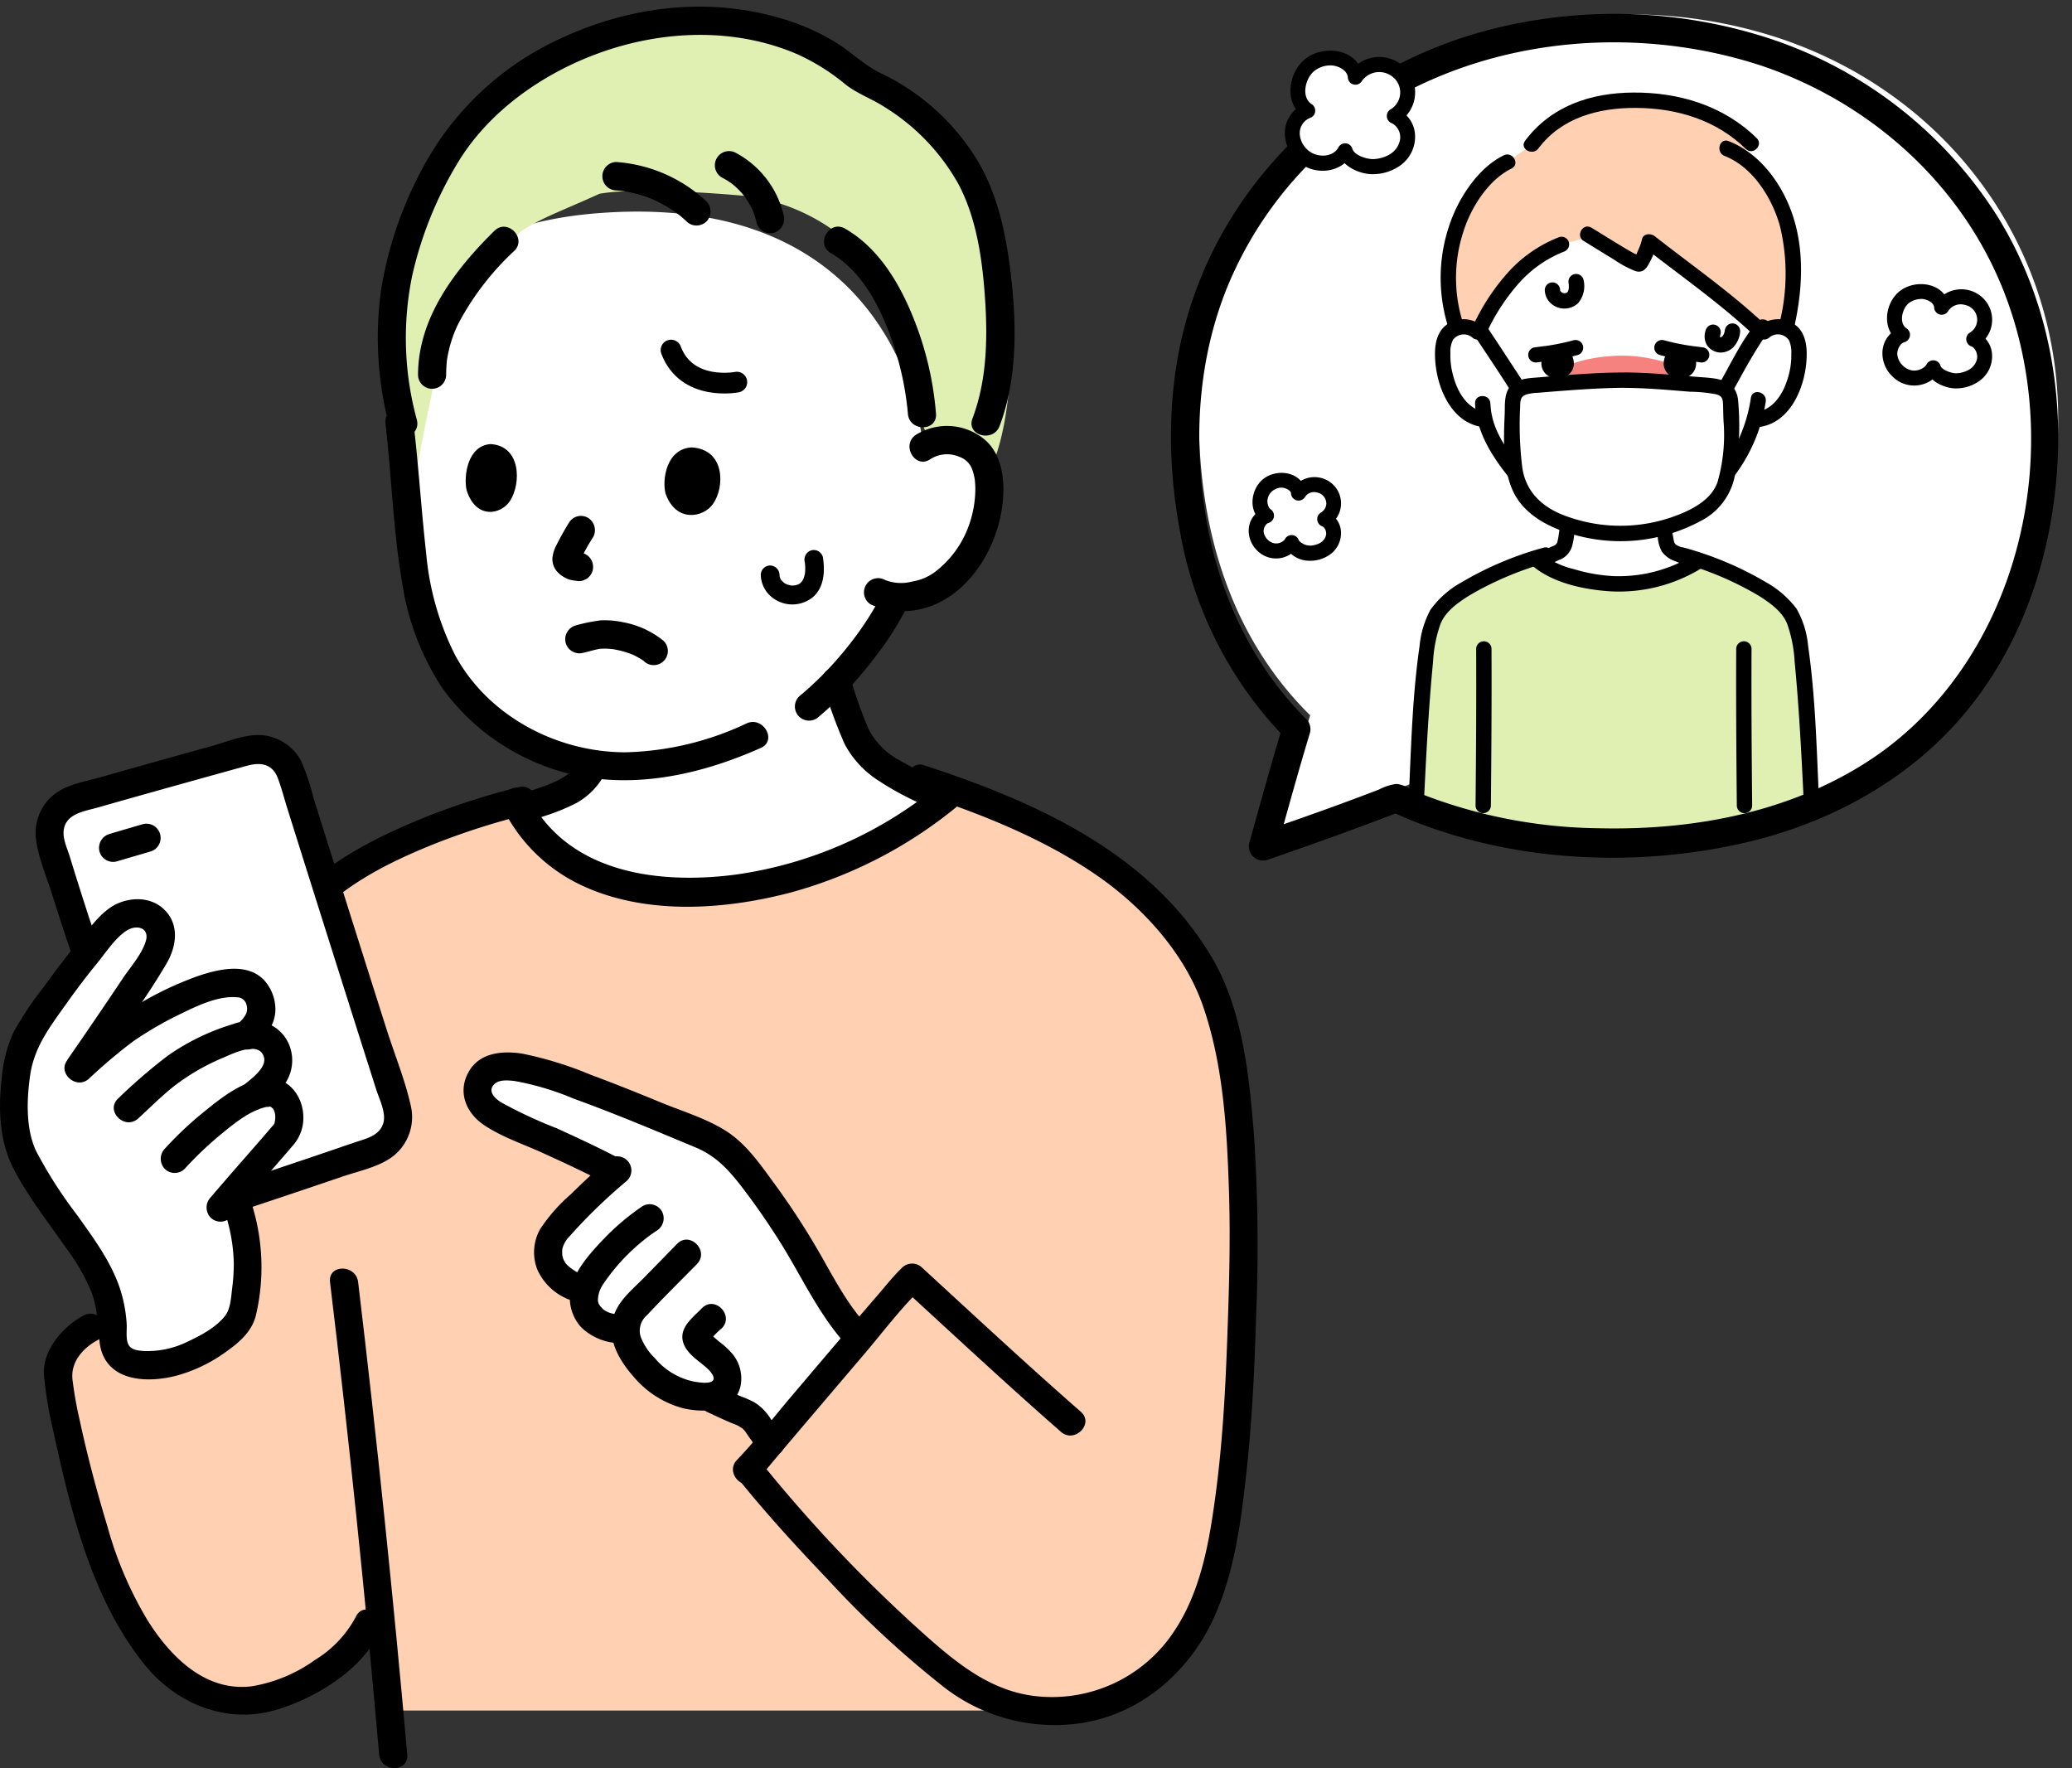 <svg id="グループ_77" data-name="グループ 77" xmlns="http://www.w3.org/2000/svg" xmlns:xlink="http://www.w3.org/1999/xlink" width="300.014" height="255.984" viewBox="0 0 300.014 255.984">
  <rect x="0" y="0" width="300.014" height="255.984" fill="#333333" stroke="none"/>
  <defs>
    <clipPath id="clip-path">
      <rect id="長方形_42" data-name="長方形 42" width="300.014" height="255.985" fill="none"/>
    </clipPath>
    <clipPath id="clip-path-2">
      <path id="パス_213" data-name="パス 213" d="M87.139,4.921C112.486,13.175,128.7,35.456,128.7,60.628c0,36.9-24.606,60.22-63.611,60.22-12.464,0-23.336-2.274-32.407-6.515C26.228,116.8,21.356,118.557,13,121.4c2.1-7.429,3.117-11.209,4.955-17.185C7.265,93.79,1.477,78.871,1.477,60.628,1.477,28.544,27.619,1.52,65.1,1.52a71,71,0,0,1,22.04,3.4" transform="translate(-1.477 -1.52)" fill="none"/>
    </clipPath>
  </defs>
  <g id="グループ_72" data-name="グループ 72">
    <g id="グループ_71" data-name="グループ 71" clip-path="url(#clip-path)">
      <path id="パス_181" data-name="パス 181" d="M85.249,4.88c24.787,8.155,40.646,30.173,40.646,55.045,0,36.458-24.063,59.5-62.209,59.5-12.187,0-22.82-2.246-31.691-6.436-6.313,2.441-11.079,4.172-19.252,6.986C14.8,112.635,15.792,108.9,17.59,103,7.137,92.692,1.477,77.952,1.477,59.925c0-31.7,25.565-58.4,62.218-58.4A68.781,68.781,0,0,1,85.249,4.88" transform="translate(172.115 0.564)" fill="#fff"/>
      <path id="パス_182" data-name="パス 182" d="M86.355,3.461a62.065,62.065,0,0,1,33.291,25.833c7.4,11.918,9.942,25.955,8.376,39.841-1.371,12.15-5.781,23.825-13.869,33.044-8.021,9.143-19.1,15.017-30.8,17.757-16.932,3.968-35.972,2.793-51.822-4.606l1.569.207c-6.371,2.461-12.8,4.762-19.252,6.986a2.062,2.062,0,0,1-2.5-2.53c1.588-5.67,3.136-11.347,4.847-16.98l.522,2A56.858,56.858,0,0,1,1.316,74.98C-.707,64.151-.55,52.75,2.858,42.221,9.157,22.765,25.293,8.2,44.647,2.695a72.467,72.467,0,0,1,41.708.766c2.485.8,1.422,4.778-1.083,3.967C64.817.8,40.625,4.011,23.875,18.116a55.364,55.364,0,0,0-15.868,21.8C4.259,49.39,3.418,59.5,4.586,69.59,6,81.781,10.88,93.433,19.6,102.106a2.067,2.067,0,0,1,.522,2c-1.71,5.631-3.26,11.31-4.846,16.979l-2.5-2.53c4.06-1.4,8.115-2.815,12.147-4.3q2.61-.963,5.206-1.957a7.409,7.409,0,0,1,2.441-.8c1.111.008,2.382.915,3.4,1.333A72.855,72.855,0,0,0,61.708,117.9c13.462.354,27.3-2.121,38.841-9.446,22.125-14.047,29.547-45.07,19.768-68.951-6.306-15.4-19.5-26.9-35.044-32.077-2.475-.825-1.415-4.8,1.083-3.967" transform="translate(171.55 0)" fill="rgba(0,102,204,0)"/>
    </g>
  </g>
  <g id="グループ_74" data-name="グループ 74" transform="translate(170.74 2.109)">
    <g id="グループ_73" data-name="グループ 73" clip-path="url(#clip-path-2)">
      <path id="パス_183" data-name="パス 183" d="M38.875,45.642a2.038,2.038,0,0,0-1.626-.476,1.924,1.924,0,0,0-1.379.917,2.728,2.728,0,0,0-.283,1.091,8.128,8.128,0,0,0,.828,4.309,5.166,5.166,0,0,0,1.336,1.754,3.427,3.427,0,0,0,1.593.717l.271.042c.133.493.279.9.351,1.121.445,1.207,2.849,5.262,5.927,6.994-.09.776-.15,1.3-.15,1.3-.046.386-.1.762-.16,1.114-.193,1.1-.133,2.076-1.658,2.627-.1.037-1.793.817-2.019.92l-.337.151.105.09c1.911,1.618,7.413,3.246,11.455,3.236a23.383,23.383,0,0,0,11.356-3.16l-.185-.079c-.186-.079-2.642-1.121-2.745-1.159-1.522-.551-1.463-1.531-1.654-2.627-.075-.429-.14-.941-.193-1.474,0,0-.046-.469-.121-1.243a12.774,12.774,0,0,0,2.931-2.631,13.809,13.809,0,0,0,2.635-5.143l.519-.079a3.426,3.426,0,0,0,1.593-.717A5.162,5.162,0,0,0,68.6,51.482a8.129,8.129,0,0,0,.83-4.309,2.73,2.73,0,0,0-.284-1.091,1.919,1.919,0,0,0-1.379-.917,2.038,2.038,0,0,0-1.626.476s2.377-12.127-12.913-12.127S38.875,45.642,38.875,45.642" transform="translate(10.473 10.883)" fill="#fff"/>
      <path id="パス_184" data-name="パス 184" d="M43.795,61.754l-1.207-.513c-.293-.123-.587-.247-.88-.372-.229-.1.172.072.01,0l-.153-.064-.3-.125a3.943,3.943,0,0,1-1.977-1.4,5.2,5.2,0,0,1-.6-2.108c-.164-.981-.248-1.972-.344-2.961a1.114,1.114,0,0,1,1.11-1.11,1.139,1.139,0,0,1,1.11,1.11c.037.379.074.759.111,1.138.01.1.018.193.029.289.012.121.025.24.04.361l.021.175c-.015-.119,0-.019.006.042.054.364.112.726.171,1.088.025.153.053.305.092.455.017.068.039.135.058.2.069.232-.083-.13.007.021.04.068.089.139.125.21.057.11-.057-.1-.064-.083a.682.682,0,0,0,.076.083c.031.028.212.176.1.094s.006,0,.025.011c.053.031.1.064.155.093s.117.058.175.087c-.021-.01-.147-.057-.021-.01l.076.029c.053.021.105.044.16.067.559.233,1.117.47,1.676.708l1.334.565a1.115,1.115,0,0,1,.4,1.519,1.147,1.147,0,0,1-1.519.4" transform="translate(30.603 18.476)"/>
      <path id="パス_185" data-name="パス 185" d="M58.266,54.432c-.082.7-.157,1.406-.257,2.106a10.546,10.546,0,0,1-.352,1.943,3.078,3.078,0,0,1-1.551,1.8,6.729,6.729,0,0,0-.631.266c.021-.012.343-.15.175-.074-.039.019-.079.036-.119.054q-.327.148-.652.3c-.5.226-.989.454-1.485.677a1.14,1.14,0,0,1-1.519-.4,1.124,1.124,0,0,1,.4-1.519c.526-.237,1.05-.479,1.575-.719.24-.11.479-.221.722-.327.1-.043.2-.087.3-.128.061-.025.215-.094.029-.008a2.987,2.987,0,0,0,.309-.162c.044-.028.089-.057.132-.089-.122.1-.139.111-.05.035.04-.04.14-.182.19-.2q-.156.208-.058.067c.022-.036.044-.072.065-.11s.039-.075.057-.114c-.065.16-.082.2-.053.121s.05-.14.069-.211a9.327,9.327,0,0,0,.189-1.052c.037-.228.076-.455.11-.684.018-.135.021-.15.006-.044l.029-.23c0-.019,0-.04.007-.061.047-.412.1-.824.143-1.236a1.138,1.138,0,0,1,1.11-1.11c.544.025,1.182.493,1.11,1.11" transform="translate(-0.79 18.56)"/>
      <path id="パス_186" data-name="パス 186" d="M36.954,38.049a31.48,31.48,0,0,0-3.541,6.058,3.068,3.068,0,0,0-2.578-.824,2.734,2.734,0,0,0-.538.136,22.486,22.486,0,0,1,.178-15.1c1.365-3.816,4.768-7.815,7.185-8.929l3.489-2.507c2.972-4.073,7.467-6.219,13.808-6.412,5.939-.182,12.783,1.017,17.984,6.253l-1.673,1.69a17.928,17.928,0,0,1,6.579,8.927c1.335,3.921,1.735,9.5.148,16.094l-.011.047a2.97,2.97,0,0,0-.71-.2,3.056,3.056,0,0,0-2.646.9c-5.984-5.718-11.194-9.114-16.452-13.244a13.633,13.633,0,0,1-1.413,3.257c-.357.144-4.271-2.313-7-4l-4.3,1.131a16.025,16.025,0,0,0-5.037,2.95,23.846,23.846,0,0,0-3.475,3.773" transform="translate(9.897 1.944)" fill="#ffd1b2"/>
      <path id="パス_187" data-name="パス 187" d="M66.1,35.936a1.931,1.931,0,0,0-2.779.365,3.751,3.751,0,0,0-.371,1.9,10.807,10.807,0,0,0,.157,2.219c.482,2.642,1.858,5.782,4.786,6.307a1.119,1.119,0,0,1,.776,1.365,1.136,1.136,0,0,1-1.365.776c-4.213-.756-6.218-5.528-6.536-9.346-.158-1.909-.044-4.155,1.612-5.4a4.224,4.224,0,0,1,5.29.246,1.117,1.117,0,0,1,0,1.569,1.134,1.134,0,0,1-1.569,0" transform="translate(-23.679 10.801)"/>
      <path id="パス_188" data-name="パス 188" d="M53.881,42.391c.128,3.149,1.618,5.585,3.476,8.134,2.03,2.785,4.78,5.727,8.259,6.543,1.39.326.8,2.467-.591,2.141-4-.939-7.117-4.221-9.473-7.411-2.041-2.763-3.748-5.893-3.891-9.407-.058-1.429,2.162-1.426,2.22,0" transform="translate(-8.822 13.908)"/>
      <path id="パス_189" data-name="パス 189" d="M28.712,34.365A4.224,4.224,0,0,1,34,34.121c1.658,1.246,1.771,3.5,1.612,5.4-.318,3.819-2.322,8.591-6.533,9.346a1.139,1.139,0,0,1-1.365-.776,1.12,1.12,0,0,1,.773-1.365c2.929-.525,4.3-3.665,4.787-6.307a10.842,10.842,0,0,0,.16-2.1,4.251,4.251,0,0,0-.325-1.94,1.923,1.923,0,0,0-2.829-.448,1.139,1.139,0,0,1-1.569,0,1.119,1.119,0,0,1,0-1.569" transform="translate(55.197 10.801)"/>
      <path id="パス_190" data-name="パス 190" d="M49.064,42.3A23.788,23.788,0,0,1,44.01,53.694,16.906,16.906,0,0,1,33,59.98c-1.42.154-1.408-2.068,0-2.22,3.915-.422,7.194-2.895,9.625-5.863a21.8,21.8,0,0,0,4.293-10.185c.246-1.406,2.385-.81,2.141.59" transform="translate(35.864 13.749)"/>
      <path id="パス_191" data-name="パス 191" d="M56.518,29.4a3.824,3.824,0,0,1-.787,3.425,2.92,2.92,0,0,1-3.612.265,2.693,2.693,0,0,1-1.2-2.174,1.109,1.109,0,1,1,2.219,0c0,.064.007.126.014.19-.015-.1-.026-.2-.042-.3a1.721,1.721,0,0,0,.1.352c-.037-.089-.074-.178-.111-.265a1.543,1.543,0,0,0,.205.347c-.058-.075-.117-.15-.173-.225a1.93,1.93,0,0,0,.287.286l-.226-.173a2.027,2.027,0,0,0,.438.251c-.089-.036-.179-.074-.266-.111a2.081,2.081,0,0,0,.448.122l-.3-.04a1.966,1.966,0,0,0,.511,0l-.3.04a1.918,1.918,0,0,0,.48-.128l-.265.112a1.576,1.576,0,0,0,.323-.191l-.223.173A1.639,1.639,0,0,0,54.3,31.1l-.173.223a1.966,1.966,0,0,0,.229-.391l-.112.265a2.492,2.492,0,0,0,.168-.633l-.039.3a3.921,3.921,0,0,0-.01-1.02l.042.294c-.007-.049-.015-.1-.024-.148a1.2,1.2,0,0,1,.114-.855,1.108,1.108,0,0,1,1.518-.4,1.072,1.072,0,0,1,.509.663" transform="translate(2.018 8.971)"/>
      <path id="パス_192" data-name="パス 192" d="M39.76,34.858a3.721,3.721,0,0,1-1.044,2.378,2.622,2.622,0,0,1-1.779.726,2.433,2.433,0,0,1-2-1.092,2.584,2.584,0,0,1-.173-2.144,1.153,1.153,0,0,1,.511-.663,1.11,1.11,0,0,1,1.63,1.254,3.636,3.636,0,0,0-.1.438l.04-.294a1.583,1.583,0,0,0-.008.4c-.014-.1-.028-.2-.04-.3a1.119,1.119,0,0,0,.069.268l-.112-.265a1.157,1.157,0,0,0,.151.255l-.175-.225a1.511,1.511,0,0,0,.2.193l-.225-.173a1.366,1.366,0,0,0,.294.173l-.266-.112a1.492,1.492,0,0,0,.327.092l-.3-.04a1.394,1.394,0,0,0,.34,0l-.3.04a1.557,1.557,0,0,0,.387-.107l-.265.112a1.683,1.683,0,0,0,.333-.2l-.225.173a1.9,1.9,0,0,0,.307-.309c-.058.075-.117.15-.173.225a2.4,2.4,0,0,0,.289-.5c-.036.087-.074.176-.111.265a3.186,3.186,0,0,0,.215-.79c-.012.1-.026.2-.039.3,0-.028.007-.054.01-.082a1.208,1.208,0,0,1,.325-.785,1.112,1.112,0,0,1,1.571,0,1.076,1.076,0,0,1,.325.785" transform="translate(41.47 10.973)"/>
      <path id="パス_193" data-name="パス 193" d="M68.339,18.158c-3.357,1.646-5.86,5.638-6.952,9.092a21.556,21.556,0,0,0-.173,12.919c.434,1.364-1.71,1.948-2.141.59a23.687,23.687,0,0,1,.308-14.512c1.288-3.815,4.11-8.179,7.837-10.006,1.279-.626,2.406,1.288,1.121,1.918" transform="translate(-20.224 4.138)"/>
      <path id="パス_194" data-name="パス 194" d="M29.607,14.75C34.282,16.573,37.54,21.2,39,25.863c1.642,5.234,1.235,10.967,0,16.235-.326,1.392-2.467.8-2.141-.59a29.392,29.392,0,0,0,.179-14.436c-1.128-4.077-3.93-8.584-8.028-10.183-1.317-.513-.744-2.661.59-2.141" transform="translate(49.955 3.577)"/>
      <path id="パス_195" data-name="パス 195" d="M32.875,16.635c3.78-5.037,9.5-6.935,15.643-6.978,6.627-.047,13.087,1.884,17.894,6.6,1.021,1-.548,2.571-1.569,1.569-4.282-4.2-9.984-5.91-15.883-5.945-5.408-.032-10.789,1.375-14.166,5.879-.848,1.128-2.777.024-1.918-1.121" transform="translate(17.21 1.634)"/>
      <path id="パス_196" data-name="パス 196" d="M33.5,23.8c1.453.892,2.9,1.8,4.36,2.675.6.358,1.195.715,1.8,1.049a5.255,5.255,0,0,1,.765.4c.157.129.321.012.043.047l-.785.325c-.178.143.1-.176.176-.325.158-.314.3-.637.43-.962a7.6,7.6,0,0,0,.522-1.481c.165-.914,1.27-.948,1.855-.49,5.347,4.187,10.9,8.054,15.877,12.7,1.046.978-.526,2.545-1.571,1.571C52,34.668,46.441,30.8,41.1,26.613q.926-.246,1.855-.49a11.219,11.219,0,0,1-1.175,2.971c-.423.8-.994,1.282-1.925.988A15.672,15.672,0,0,1,36.734,28.4c-1.461-.878-2.907-1.783-4.36-2.675-1.214-.747-.1-2.668,1.121-1.918" transform="translate(26.191 7.052)"/>
      <path id="パス_197" data-name="パス 197" d="M65.757,26.882A17.251,17.251,0,0,0,59,31.759a29.443,29.443,0,0,0-4.483,7.063,1.119,1.119,0,0,1-1.518.4,1.136,1.136,0,0,1-.4-1.519,31.35,31.35,0,0,1,4.969-7.671,19.451,19.451,0,0,1,7.6-5.29,1.119,1.119,0,0,1,1.365.776,1.137,1.137,0,0,1-.776,1.365" transform="translate(-10.1 7.46)"/>
      <path id="パス_198" data-name="パス 198" d="M27.424,114.033c.154-3.119-1.241-25.966-1.206-26.981.11-2.476.6-8.8.908-12.5.222-2.66.569-6.615,2.027-8.6A17.441,17.441,0,0,1,33.7,62.289a56.19,56.19,0,0,1,9.569-4.064c1.209,1.765,7.46,3.755,11.93,3.744a23.039,23.039,0,0,0,11.683-3.378,54.021,54.021,0,0,1,8.484,3.7A17.435,17.435,0,0,1,79.9,65.946c1.458,1.99,1.807,5.945,2.029,8.6.308,3.7.8,10.026.908,12.5.033,1.016,1.492,23.862,1.646,26.981" transform="translate(8.41 20.461)" fill="#e0f0b2"/>
      <path id="パス_199" data-name="パス 199" d="M27.734,57.164a48.593,48.593,0,0,1,11.93,5.059,14.135,14.135,0,0,1,4.3,3.759,13.211,13.211,0,0,1,1.683,5.4c1.107,7.626,1.242,15.451,1.619,23.14.071,1.428-2.149,1.425-2.22,0-.343-6.97-.679-13.937-1.352-20.885a19.439,19.439,0,0,0-1.088-5.478c-.741-1.807-2.474-3-4.063-4.02a46.189,46.189,0,0,0-11.4-4.836c-1.363-.418-.781-2.562.59-2.141" transform="translate(45.417 20.029)"/>
      <path id="パス_200" data-name="パス 200" d="M35.606,67.974c-.036,7.583.018,15.17.09,22.755a1.111,1.111,0,0,1-2.22,0c-.072-7.585-.126-15.171-.09-22.755a1.111,1.111,0,0,1,2.22,0" transform="translate(47.267 23.825)"/>
      <path id="パス_201" data-name="パス 201" d="M74.307,59.3A47.126,47.126,0,0,0,63.1,64.018c-1.658,1.037-3.482,2.273-4.257,4.142a19.179,19.179,0,0,0-1.088,5.478c-.674,6.948-1.01,13.915-1.353,20.885-.069,1.422-2.29,1.431-2.22,0,.379-7.689.513-15.514,1.619-23.14a13.733,13.733,0,0,1,1.574-5.237,13.654,13.654,0,0,1,4.41-3.923,48.554,48.554,0,0,1,11.931-5.061c1.368-.419,1.954,1.723.59,2.141" transform="translate(-20.994 20.029)"/>
      <path id="パス_202" data-name="パス 202" d="M62.874,67.975c.036,7.583-.018,15.17-.09,22.755a1.111,1.111,0,0,1-2.22,0c.072-7.585.126-15.171.09-22.755a1.111,1.111,0,0,1,2.22,0" transform="translate(-17.652 23.825)"/>
      <path id="パス_203" data-name="パス 203" d="M62.934,59.868a22.8,22.8,0,0,1-13.016,3.359c-3.737-.208-8.275-1.124-11.258-3.533-1.113-.9.468-2.46,1.569-1.569A12.333,12.333,0,0,0,44.5,60.017a23.612,23.612,0,0,0,5.749,1A20.773,20.773,0,0,0,61.813,57.95c1.209-.769,2.324,1.152,1.121,1.918" transform="translate(12.703 20.286)"/>
      <path id="パス_204" data-name="パス 204" d="M49.873,44.677c6.382,0,9.958-1.27,9.958-3.81,0-2.134-5.284-3.759-9.755-3.759s-10.16,1.422-10.16,3.752c0,2.141,4.572,3.817,9.958,3.817" transform="translate(14.056 12.275)" fill="#f5827f"/>
      <path id="パス_205" data-name="パス 205" d="M58.149,37.653c-.974.264-1.955.482-2.95.655-.53.092-1.063.169-1.6.237l-.6.076-.34.042-.187.024-.071.01a1.227,1.227,0,0,1-.855-.112,1.137,1.137,0,0,1-.511-.663,1.121,1.121,0,0,1,.776-1.365c.536-.072,1.071-.139,1.608-.207a1.594,1.594,0,0,0,.294-.037c-.057.018-.221.031-.067.008l.16-.024c.268-.039.536-.083.8-.129.995-.173,1.975-.39,2.95-.655a1.11,1.11,0,0,1,.59,2.141" transform="translate(-0.462 11.643)"/>
      <path id="パス_206" data-name="パス 206" d="M53.387,40.56c.939.319,3.106.1,3.3-1.882-.006-2.621-2.623-2.752-3.855-1.865a2.164,2.164,0,0,0,.559,3.747" transform="translate(0.462 11.97)"/>
      <path id="パス_207" data-name="パス 207" d="M39.253,35.513c.974.264,1.955.482,2.95.655q.379.065.762.124c.057.008.372.061.205.031s.13.017.186.024c.549.069,1.1.136,1.646.211a1.113,1.113,0,0,1,.776,1.365,1.147,1.147,0,0,1-1.367.774c.114.015.061.008-.021,0L44.2,38.67c-.114-.015-.229-.029-.344-.043l-.608-.075c-.547-.071-1.092-.15-1.635-.244-.995-.172-1.975-.39-2.949-.654a1.11,1.11,0,0,1,.59-2.141" transform="translate(30.945 11.642)"/>
      <path id="パス_208" data-name="パス 208" d="M42.514,40.56c-.939.319-3.106.1-3.3-1.882.006-2.621,2.623-2.752,3.855-1.865a2.164,2.164,0,0,1-.559,3.747" transform="translate(30.933 11.97)"/>
      <path id="パス_209" data-name="パス 209" d="M31.64,43.184c1.873-3.2,3.422-6.684,5.811-9.543a1.119,1.119,0,0,1,1.571,0,1.134,1.134,0,0,1,0,1.569c-.071.085-.14.169-.208.255.122-.153.012-.017-.044.06q-.189.256-.37.516c-.283.408-.552.824-.817,1.243-.563.894-1.1,1.807-1.624,2.724-.815,1.424-1.572,2.881-2.4,4.3a1.111,1.111,0,0,1-1.918-1.121" transform="translate(46.254 10.807)"/>
      <path id="パス_210" data-name="パス 210" d="M62.846,44.22c-1.68-2.711-3.475-5.359-5.237-8.018l-.466-.7c-.1-.151-.411-.47-.035-.08L59,34.633h0c-.05-.187-.1-.375-.151-.561l.008.012a1.111,1.111,0,0,1-1.918,1.121,1.1,1.1,0,0,1-.16-.574,1.131,1.131,0,0,1,.683-1.014,1.115,1.115,0,0,1,1.213.229,6.568,6.568,0,0,1,.667.962q.624.939,1.243,1.88,1.544,2.346,3.079,4.7c.368.566.74,1.132,1.1,1.707.753,1.218-1.166,2.335-1.918,1.121" transform="translate(-14.452 10.89)"/>
      <path id="パス_211" data-name="パス 211" d="M51.863,39.658c3.248,0,8.667.5,12.182.778.649.051,2.241.239,2.662.722.783.9.486,2.816.587,3.9a28.311,28.311,0,0,1-.153,5.227c-.233,2.3-.347,4.744-1.893,6.536C62.393,60.138,55.773,61.9,51.425,61.9a25.86,25.86,0,0,1-8.509-1.569,11.054,11.054,0,0,1-5.829-4.41c-1.17-1.969-1.124-3.945-1.375-6.189a23.716,23.716,0,0,1-.09-4.755c.107-1.087-.165-2.861.626-3.77a4.475,4.475,0,0,1,2.383-.765c4.12-.361,9.625-.785,13.234-.785" transform="translate(12.597 13.264)" fill="#fff"/>
      <path id="パス_212" data-name="パス 212" d="M52.136,38.858c3.486.019,6.967.354,10.439.637,2.657.218,5.692.121,6.031,3.422a41.143,41.143,0,0,1-.4,10.46,9.344,9.344,0,0,1-5.065,7.012,24.5,24.5,0,0,1-19.252,1.665c-3.3-1.05-6.555-2.94-7.983-6.247-1.4-3.235-1.253-7.417-1.1-10.862.06-1.382-.137-3.121.93-4.211,1.014-1.038,2.754-1.056,4.1-1.171,4.088-.348,8.193-.687,12.3-.7a1.111,1.111,0,0,1,0,2.22c-2.754.011-5.506.183-8.254.383q-2.14.156-4.281.341a6.859,6.859,0,0,0-1.679.247c-.928.326-.853,1.056-.884,1.911a50.23,50.23,0,0,0,.311,8.616c.482,3.534,2.888,5.788,6.135,7a22.865,22.865,0,0,0,16.234-.025c2.348-.892,5.043-2.312,5.911-4.839a24.827,24.827,0,0,0,.866-8.8c-.036-.709-.044-1.41-.064-2.118-.026-.962-.019-1.506-.992-1.771a21.287,21.287,0,0,0-3.809-.377c-3.157-.258-6.325-.543-9.494-.561a1.111,1.111,0,0,1,0-2.22" transform="translate(12.324 12.954)"/>
    </g>
  </g>
  <g id="グループ_76" data-name="グループ 76">
    <g id="グループ_75" data-name="グループ 75" clip-path="url(#clip-path)">
      <path id="パス_214" data-name="パス 214" d="M86.355,3.461a62.065,62.065,0,0,1,33.291,25.833c7.4,11.918,9.942,25.955,8.376,39.841-1.371,12.15-5.781,23.825-13.869,33.044-8.021,9.143-19.1,15.017-30.8,17.757-16.932,3.968-35.972,2.793-51.822-4.606l1.569.207c-6.371,2.461-12.8,4.762-19.252,6.986a2.062,2.062,0,0,1-2.5-2.53c1.588-5.67,3.136-11.347,4.847-16.98l.522,2A56.858,56.858,0,0,1,1.316,74.98C-.707,64.151-.55,52.75,2.858,42.221,9.157,22.765,25.293,8.2,44.647,2.695a72.467,72.467,0,0,1,41.708.766c2.485.8,1.422,4.778-1.083,3.967C64.817.8,40.625,4.011,23.875,18.116a55.364,55.364,0,0,0-15.868,21.8C4.259,49.39,3.418,59.5,4.586,69.59,6,81.781,10.88,93.433,19.6,102.106a2.067,2.067,0,0,1,.522,2c-1.71,5.631-3.26,11.31-4.846,16.979l-2.5-2.53c4.06-1.4,8.115-2.815,12.147-4.3q2.61-.963,5.206-1.957a7.409,7.409,0,0,1,2.441-.8c1.111.008,2.382.915,3.4,1.333A72.855,72.855,0,0,0,61.708,117.9c13.462.354,27.3-2.121,38.841-9.446,22.125-14.047,29.547-45.07,19.768-68.951-6.306-15.4-19.5-26.9-35.044-32.077-2.475-.825-1.415-4.8,1.083-3.967" transform="translate(169.55 2.009)"/>
      <path id="パス_215" data-name="パス 215" d="M191.879,56.429a6.033,6.033,0,0,1,4.4-.923,5.5,5.5,0,0,1,4.522,3.234c1.292,2.974.567,8.035-.95,11.031a16.051,16.051,0,0,1-6.105,7.083,11.61,11.61,0,0,1-5.8,1.27c-.209.477-.362.831-.362.831-.75,1.533-2.513,4.211-2.513,4.211a55.208,55.208,0,0,1-5.719,7.123q.81,2.382,1.623,4.763a21.745,21.745,0,0,0,1.77,4.2c2.106,3.518,6.592,5.378,10.248,7.183.627.31,1.322.624,2.05.936l-1.882,1.4a59.722,59.722,0,0,1-35.414,12.066,33.775,33.775,0,0,1-14.078-2.634,22.213,22.213,0,0,1-10.236-9.273c2.2-.746,4.333-1.488,5.853-2.138a8.522,8.522,0,0,0,4.934-4.418,30.918,30.918,0,0,1-16.041-7.5c-6.647-5.635-9.463-14.426-10.4-24.119-.539-5.589-.992-11.663-1.71-17.735,0,0-7.059-27.912,29.263-30.488,44.2-3.133,46.545,33.9,46.545,33.9" transform="translate(-58.221 8.292)" fill="#fff"/>
      <path id="パス_216" data-name="パス 216" d="M120.271,22.3a46.846,46.846,0,0,0-6.477,16.6,71.64,71.64,0,0,0,.37,23.7c.133-.794,1.274,10.669,1.274,10.669.653-4,3.408-18.864,5.374-26,1.061-3.854,4.31-9.993,4.617-8.905.3,1.049,3.931-5.542,3.878-4.777-.079,1.163,1.955-1.1,2.878-1.67,3.028-1.865,4.857-2.408,10.915-5.147,6.772-1.205,23.213.509,23.213.509,2.429.95,12.991,2.312,21.41,17.154.8,1.394.962,10.164,1.765,11.559.247.428-.018,3.657.3,4.035a37.542,37.542,0,0,0,1.706,3.463c1.548.192-3.249.479-1.543-.056a6.03,6.03,0,0,1,4.4-.921,5.5,5.5,0,0,1,4.522,3.234,7.384,7.384,0,0,1,.468,1.563c2.969-5.358,3.287-15.044,3.564-19.2a38.448,38.448,0,0,0-1.05-11.687c-1.87-7.592-4.724-13.811-10.558-19.253L190.143,16.1l-6.066-4.345a41.6,41.6,0,0,0-27.839-8.227c-14.321.724-25.839,6.314-33.558,15.5a33.088,33.088,0,0,0-2.409,3.276" transform="translate(-56.291 1.283)" fill="#e0f0b2"/>
      <path id="パス_217" data-name="パス 217" d="M119.183,71.88a66.935,66.935,0,0,0,2.645,7.471,10.619,10.619,0,0,0,4.223,4.419,81.947,81.947,0,0,0,12.311,5.777,2.125,2.125,0,0,1,1.421,2.53,2.047,2.047,0,0,1-2.5,1.437c-4.661-1.92-9.566-3.72-13.8-6.522A14.191,14.191,0,0,1,118.4,81.6a69.665,69.665,0,0,1-3.14-8.624c-.852-2.509,3.079-3.587,3.926-1.094" transform="translate(3.913 26.151)"/>
      <path id="パス_218" data-name="パス 218" d="M157.737,88.346c3.124-1.189,6.324-2.165,9.477-3.27,2.881-1.011,5.933-1.841,7.339-4.847a2.039,2.039,0,0,1,2.785-.738,2.114,2.114,0,0,1,.73,2.814,10.4,10.4,0,0,1-4.186,4.5,29.8,29.8,0,0,1-4.849,1.98c-3.391,1.215-6.846,2.251-10.213,3.532a2.051,2.051,0,0,1-2.505-1.437,2.1,2.1,0,0,1,1.422-2.53" transform="translate(-90.321 29.402)"/>
      <path id="パス_219" data-name="パス 219" d="M161.189,71.372c-.231-.192.085.018.1.073-.011-.044-.187-.136-.225-.162-.18-.122-.362-.236-.55-.344s-.35-.195-.529-.285c-.091-.045-.185-.09-.277-.134-.045-.021-.364-.16-.115-.055s-.079-.029-.125-.047c-.126-.048-.25-.095-.377-.14-.2-.071-.41-.14-.617-.2a13.6,13.6,0,0,0-1.342-.33c-.106-.021-.213-.04-.319-.058-.053-.008-.407-.055-.123-.022s-.069,0-.122-.01c-.1-.01-.208-.019-.311-.026a9.112,9.112,0,0,0-1.269-.008,1.287,1.287,0,0,0-.284.025c.009-.026.478-.086.1-.012-.236.047-.471.1-.707.155-.562.138-1.117.3-1.681.426a2.067,2.067,0,0,1-2.5-1.436,2.089,2.089,0,0,1,1.421-2.53,24.98,24.98,0,0,1,3.583-.736,12.532,12.532,0,0,1,3.3.265,13.01,13.01,0,0,1,5.854,2.685,2.046,2.046,0,1,1-2.878,2.908" transform="translate(-68.006 24.305)"/>
      <path id="パス_220" data-name="パス 220" d="M144.377,53.911c-.5-1.983.092-6.459,3.775-6.668,4.842.259,4.846,5.707,3.1,8.186-1.432,2.028-5.4,2.712-6.872-1.518" transform="translate(-48.013 17.533)"/>
      <path id="パス_221" data-name="パス 221" d="M166.071,53.587c-.459-1.988.094-6.48,3.466-6.694,4.433.254,4.431,5.718,2.825,8.206-1.314,2.037-4.946,2.729-6.291-1.512" transform="translate(-98.502 17.403)"/>
      <path id="パス_222" data-name="パス 222" d="M163.495,57.563a28.618,28.618,0,0,0-1.966,3.6c.068-.165.136-.328.2-.492a2.113,2.113,0,0,0-.126.443c.024-.182.048-.365.072-.547a1.406,1.406,0,0,0-.005.214l-.073-.547a1.006,1.006,0,0,0,.047.2c-.068-.165-.136-.328-.2-.492a.577.577,0,0,0,.068.119c-.106-.138-.212-.277-.319-.415a2.563,2.563,0,0,0,.328.315c-.137-.107-.275-.214-.413-.322a2.138,2.138,0,0,0,.4.243l-.487-.207a2.111,2.111,0,0,0,.532.144l-.541-.074c.334.043.666.074,1,.128a2.038,2.038,0,0,1,1.216.945,2.119,2.119,0,0,1,.206,1.585,2.079,2.079,0,0,1-.936,1.229l-.486.208a2.044,2.044,0,0,1-1.083,0c-.031-.005-.062-.011-.095-.015l.541.074a6.843,6.843,0,0,1-1.25-.186,4.192,4.192,0,0,1-1.618-.96,2.741,2.741,0,0,1-.894-2.183,4.929,4.929,0,0,1,.581-1.852c.543-1.1,1.155-2.173,1.791-3.224a2.121,2.121,0,0,1,1.216-.945,2.058,2.058,0,0,1,1.569.207,2.1,2.1,0,0,1,.73,2.814" transform="translate(-77.627 20.216)"/>
      <path id="パス_223" data-name="パス 223" d="M124.862,77.8a49.609,49.609,0,0,0,7.774-8.144,43.263,43.263,0,0,0,4.157-6.507,2.044,2.044,0,0,1,2.785-.738,2.108,2.108,0,0,1,.73,2.814,43.455,43.455,0,0,1-4.3,6.7,52.724,52.724,0,0,1-8.263,8.781,2.046,2.046,0,0,1-2.878-2.908" transform="translate(-9.188 23.062)"/>
      <path id="パス_224" data-name="パス 224" d="M193.488,92.211c-10.6,4.734-22.493,6.8-33.386,1.771a32,32,0,0,1-12.749-10.423A37.882,37.882,0,0,1,141.525,68.2c-1.3-7.567-1.512-15.328-2.4-22.953-.307-2.624,3.767-2.6,4.071,0,.731,6.272,1.121,12.577,1.827,18.85a40.543,40.543,0,0,0,4.157,14.635c4.8,8.93,14.854,14.146,24.744,14.12a43.345,43.345,0,0,0,17.511-4.193c2.375-1.061,4.448,2.482,2.055,3.551" transform="translate(-83.31 16.065)"/>
      <path id="パス_225" data-name="パス 225" d="M121.519,46.253a8.535,8.535,0,0,1,9.916.677c2.113,1.763,2.751,4.645,2.741,7.3-.024,6.152-3.35,13.105-8.875,16.083a11.7,11.7,0,0,1-10.289.531,2.052,2.052,0,0,1,2.055-3.553,6.3,6.3,0,0,0,3.9.213,7.54,7.54,0,0,0,3.363-1.436,14.586,14.586,0,0,0,4.849-6.7,15.563,15.563,0,0,0,.909-4.493,11.809,11.809,0,0,0-.053-2.1,7.522,7.522,0,0,0-.25-1.122c-.052-.174-.11-.347-.175-.517.06.14.064.156.015.051a2.985,2.985,0,0,0-1.828-1.737,4.462,4.462,0,0,0-4.224.358c-2.205,1.444-4.249-2.116-2.055-3.551" transform="translate(11.111 16.691)"/>
      <path id="パス_226" data-name="パス 226" d="M93.172,161.242a9.241,9.241,0,0,0-4.794,5.955c.071,5.787,5.226,24.506,7.609,30.438A46.5,46.5,0,0,0,103,209.3a16.809,16.809,0,0,0,11.589,5.981c6.759.324,16.417-5.929,18.709-11.14l1.547-3.521c.536,5.368,1.056,10.774,1.536,16.045h98.294a22.784,22.784,0,0,0,9.074-2.8A26.054,26.054,0,0,0,255,199.778c4.374-12.57,4.733-35.675,5.017-45.726a179.675,179.675,0,0,0-1.418-29.609c-.655-4.857-2.231-11.035-4.569-15.258a53.38,53.38,0,0,0-10.349-12.3c-6.324-5.356-15.3-9.747-25.454-13.4A60.152,60.152,0,0,1,179.547,98.15a33.768,33.768,0,0,1-14.076-2.634,22.04,22.04,0,0,1-10.771-10.3c-1.113.284-2.939.758-3.713.989-8.207,2.439-19.111,6.96-25.119,12.487Z" transform="translate(-80.023 30.984)" fill="#ffd1b2"/>
      <path id="パス_227" data-name="パス 227" d="M164.528,97.392c4.731-4.283,10.55-7.167,16.379-9.59a103.269,103.269,0,0,1,14.31-4.662c2.542-.644,3.626,3.321,1.083,3.967a104.177,104.177,0,0,0-13.424,4.3c-5.45,2.2-11.065,4.906-15.47,8.894-1.946,1.763-4.834-1.137-2.878-2.908" transform="translate(-120.121 30.829)"/>
      <path id="パス_228" data-name="パス 228" d="M181.71,135.911q4.075,34.131,7.111,68.389c.231,2.637-3.842,2.62-4.071,0q-2.986-34.246-7.111-68.389c-.313-2.623,3.76-2.6,4.071,0" transform="translate(-129.854 49.713)"/>
      <path id="パス_229" data-name="パス 229" d="M188.2,142.521c-2.154,1.142-3.948,3.154-3.686,5.7a55.8,55.8,0,0,0,1.068,6.012c1.113,5.168,2.482,10.286,4.011,15.343a54.4,54.4,0,0,0,5.79,13.525c3.31,5.279,8.4,10.433,15.158,9.551a21.868,21.868,0,0,0,9.08-3.8,16.271,16.271,0,0,0,5.923-6.251c1.113-2.394,4.625-.307,3.515,2.077-2.625,5.639-9.326,9.686-15.028,11.387-7.175,2.14-14.505-.834-19.125-6.6-7.607-9.5-10.605-22.034-13.166-33.741a57.976,57.976,0,0,1-1.357-8.138c-.259-3.592,2.8-7.05,5.761-8.619,2.318-1.23,4.378,2.32,2.055,3.551" transform="translate(-174.021 51.48)"/>
      <path id="パス_230" data-name="パス 230" d="M122.377,84.335c5.6,11.3,18.8,13.009,30.028,11.561a59.032,59.032,0,0,0,29.03-12.58c2.036-1.621,4.936,1.27,2.878,2.908a64.733,64.733,0,0,1-23.987,12.291c-9.7,2.527-21.118,3.258-30.381-1.2a24.088,24.088,0,0,1-11.083-10.907c-1.171-2.36,2.34-4.445,3.515-2.076" transform="translate(-45.983 30.743)"/>
      <path id="パス_231" data-name="パス 231" d="M114.286,80.848c15.875,5.217,32.339,12.468,41.4,27.468,4.649,7.7,5.6,17.293,6.3,26.081a240.643,240.643,0,0,1,.308,26.215c-.221,7.4-.563,14.8-1.354,22.155-.778,7.218-1.723,14.8-4.747,21.468-3.488,7.682-10.279,13.685-18.625,15.171a26.093,26.093,0,0,1-20.714-5.294,144.177,144.177,0,0,1-16.647-15.472c-4.428-4.639-8.787-9.388-12.812-14.39-1.638-2.036,1.225-4.963,2.88-2.908a211.124,211.124,0,0,0,24.447,25.732c4.48,3.958,9.168,7.662,15.262,8.482a21.172,21.172,0,0,0,20.681-9.713c3.725-5.76,4.9-12.891,5.79-19.6.961-7.252,1.373-14.579,1.642-21.887.266-7.216.5-14.448.273-21.668-.284-9-.8-18.44-3.77-27.008-2.675-7.7-8.813-14.4-15.428-18.949-7.89-5.421-16.944-8.953-25.968-11.919-2.481-.816-1.418-4.789,1.083-3.967" transform="translate(19.583 29.963)"/>
      <path id="パス_232" data-name="パス 232" d="M183.74,108.2c-1.643-4.9-3.584-10.959-4.929-15.521a5.058,5.058,0,0,1,3.422-6.3c7.407-2.133,18.135-5.12,25.267-7.089a4.984,4.984,0,0,1,6.085,3.351c3.524,11.3,11.584,36.787,15.246,48.222a5.062,5.062,0,0,1-3.113,6.324c-5.7,2.014-15.659,5.328-18.152,6.16Z" transform="translate(-171.427 29.358)" fill="#fff"/>
      <path id="パス_233" data-name="パス 233" d="M182.308,109.3q-1.46-4.364-2.851-8.753c-.807-2.553-1.981-5.273-2.295-7.943a7.133,7.133,0,0,1,2.559-6.332c1.867-1.521,4.526-1.906,6.784-2.548q8.032-2.281,16.079-4.507c2.285-.633,4.866-1.759,7.267-1.586a7.09,7.09,0,0,1,5.662,3.658,30.771,30.771,0,0,1,1.828,5.393q.912,2.91,1.828,5.819,2.162,6.869,4.333,13.737,2.19,6.931,4.391,13.861c1.173,3.7,2.718,7.447,3.557,11.234a7.209,7.209,0,0,1-2.519,7.216c-2.008,1.585-4.984,2.17-7.37,2.986q-6.453,2.2-12.923,4.348c-2.494.832-3.562-3.138-1.082-3.967q4.735-1.577,9.467-3.173,3.055-1.034,6.107-2.085c1.7-.588,3.915-.968,4.372-3.041.32-1.456-.63-3.3-1.069-4.676q-.806-2.528-1.611-5.058-1.889-5.938-3.767-11.878-3.749-11.842-7.472-23.692c-.46-1.467-.847-2.988-1.385-4.427-.8-2.138-2.539-2.36-4.5-1.818q-6.911,1.909-13.816,3.846-3.892,1.092-7.78,2.2c-1.913.546-4.633.854-4.925,3.324-.145,1.237.547,2.667.9,3.82q.641,2.1,1.305,4.2,1.388,4.389,2.851,8.753c.84,2.515-3.09,3.592-3.926,1.094" transform="translate(-171.958 28.804)"/>
      <path id="パス_234" data-name="パス 234" d="M204.809,97.669a5.071,5.071,0,0,1,3.745-1.222,3.227,3.227,0,0,1,2.947,3.088,7.142,7.142,0,0,1-1.155,3.429c-3.505,5.242-7.8,11.6-11,16.2,3.882-3.451,6.624-6.067,10.324-7.937,3.568-2.147,7.586-4.087,11.319-4.611,1.889-.266,3.6.051,4.414,1.563a3.871,3.871,0,0,1-.1,4.294,14.282,14.282,0,0,1-1.417,1.617,3.819,3.819,0,0,1,3.981,1.584,3.984,3.984,0,0,1-.551,4.837c-.62.7-1.863,1.715-2.862,2.639,1.909-.924,3.557-1.283,4.843.306a4.5,4.5,0,0,1,.118,4.8c-2.473,2.919-4.608,5.3-7.515,8.663,2.466,6.662,2.608,10.473,1.449,16.733a4.713,4.713,0,0,1-.782,2.11c-3.409,3.7-9.586,6.786-14.526,6a4.394,4.394,0,0,1-2.483-1.041c-1.069-1.069-1-2.789-1.061-4.307-.285-7.695-5-12.028-9.137-18.5-.826-1.641-4.041-5.238-4.792-9.07a31.484,31.484,0,0,1-.157-8.262,16.414,16.414,0,0,1,1.837-6.573A117.694,117.694,0,0,1,204.477,98c.109-.117.22-.226.332-.329" transform="translate(-188.169 35.794)" fill="#fff"/>
      <path id="パス_235" data-name="パス 235" d="M205.439,88.469c1.613-.48,3.231-.95,4.847-1.422a2.056,2.056,0,0,1,1.082,3.967c-1.616.472-3.232.941-4.846,1.422A2.056,2.056,0,0,1,204.017,91a2.1,2.1,0,0,1,1.422-2.53" transform="translate(-189.612 32.279)"/>
      <path id="パス_236" data-name="パス 236" d="M192.356,115.313a67.2,67.2,0,0,1,8.408-6.852,48.583,48.583,0,0,1,10.3-5.124c2.931-.989,7.031-1.965,9.5.558a6.323,6.323,0,0,1,1.681,4.389c-.052,2.106-1.338,3.65-2.715,5.087-1.825,1.9-4.7-1.006-2.878-2.91.768-.8,1.779-1.641,1.428-2.866a1.423,1.423,0,0,0-1.428-1.174c-2.6-.232-5.577,1.161-7.85,2.271a51.549,51.549,0,0,0-7.127,4.093,75.277,75.277,0,0,0-6.436,5.435c-1.958,1.745-4.847-1.153-2.878-2.908" transform="translate(-182.369 37.964)"/>
      <path id="パス_237" data-name="パス 237" d="M190.552,119.027a78.525,78.525,0,0,1,7.134-6.151,32.7,32.7,0,0,1,9.5-4.61,7.443,7.443,0,0,1,4.987-.082,5.594,5.594,0,0,1,3.262,3.437,5.987,5.987,0,0,1-.567,5.007,17.6,17.6,0,0,1-3.558,3.631c-1.946,1.763-4.835-1.137-2.88-2.908,1.16-1.052,4.231-2.979,2.976-4.828-1.065-1.569-4.307.029-5.676.616a31.644,31.644,0,0,0-7.035,4.063c-1.854,1.453-3.517,3.151-5.261,4.733-1.943,1.766-4.832-1.134-2.878-2.908" transform="translate(-173.432 40.002)"/>
      <path id="パス_238" data-name="パス 238" d="M189.3,124.054a51.808,51.808,0,0,1,5.746-5.4c2.489-2.029,5.511-4.381,8.791-4.765s5.523,2.541,5.523,5.644a5.947,5.947,0,0,1-1.47,4q-1.256,1.477-2.529,2.936c-2.19,2.515-4.391,5.018-6.557,7.553a2.038,2.038,0,0,1-2.878,0,2.112,2.112,0,0,1,0-2.908q2.524-2.955,5.089-5.874,1.115-1.275,2.228-2.554.535-.619,1.069-1.241l.464-.544c.1-.118.223-.24.313-.367-.111.155-.02.012.034-.064.2-.289.054-.136.02-.03.031-.1.06-.192.083-.291.009-.047.081-.461.054-.24-.026.2,0-.149,0-.152a2.579,2.579,0,0,0-.174-1.259c-.111-.315.13.21-.037-.063-.05-.081-.092-.17-.151-.247.118.158-.176-.129-.179-.13-.17-.121-.056-.053.009-.025a1.588,1.588,0,0,0-.4-.1c.4.045-.536.115-.2.048-2.371.472-4.618,2.266-6.447,3.769a51.161,51.161,0,0,0-5.53,5.223,2.043,2.043,0,0,1-2.878,0,2.108,2.108,0,0,1,0-2.908" transform="translate(-165.436 42.254)"/>
      <path id="パス_239" data-name="パス 239" d="M203.093,117.977q4-5.775,7.907-11.611c1.113-1.654,2.692-3.4,3.287-5.313.608-1.955-1.286-2.511-2.789-1.545-1.62,1.039-3.052,3.252-4.266,4.73-1.55,1.887-3.018,3.839-4.433,5.833-2.363,3.328-4.66,6.25-5.25,10.393-.5,3.473-.65,7.733.864,10.943a64.071,64.071,0,0,0,5.926,9.252c2.27,3.2,4.621,6.343,6.008,10.06a20.275,20.275,0,0,1,1.178,5.676c.064.891-.168,2.268.281,3.075.423.765,1.4.828,2.2.89a13.12,13.12,0,0,0,6.354-1.36c1.839-.847,4.226-2.118,5.466-3.8.772-1.043.824-2.733.985-4a27.264,27.264,0,0,0,.228-3.522,25.131,25.131,0,0,0-1.3-7.414c-.786-2.532,3.144-3.616,3.926-1.094a30.437,30.437,0,0,1,.613,15.857c-.574,2.6-2.595,4.211-4.672,5.667a22.061,22.061,0,0,1-6.629,3.17c-4.5,1.257-10.721.96-11.377-4.833-.284-2.5-.267-4.82-1.177-7.222a29.368,29.368,0,0,0-3.6-6.274c-2.62-3.749-5.569-7.495-7.678-11.572-2.075-4.012-2.212-8.716-1.708-13.141a20.026,20.026,0,0,1,1.729-6.66,50.351,50.351,0,0,1,4.471-6.662c1.63-2.272,3.325-4.5,5.112-6.647,1.605-1.929,3.289-4.416,5.685-5.375,2.5-1,5.427-.643,7.107,1.628,1.611,2.179,1.023,5.013-.267,7.205-3.194,5.428-7.08,10.563-10.661,15.738-1.49,2.154-5.021.1-3.515-2.076" transform="translate(-193.186 35.239)"/>
      <path id="パス_240" data-name="パス 240" d="M141.133,114.334c-.6-.2-1.189-.4-1.765-.584-3.083-.99-5.763-1.54-7.784-.8a3.514,3.514,0,0,0-2.188,3.114,3.3,3.3,0,0,0,1.514,2.919,16,16,0,0,0,3.283,1.817c4.353,1.969,10.863,4.825,15.154,7.139q-3.845,3.354-7.37,7.06c-1.193,1.252-2.319,2.574-2.352,4.309-.05,2.694,1.528,4.4,5.328,5.827a3.744,3.744,0,0,0,.493,3.272c.989,1.405,2.523,2.224,5.379,2.217a6.654,6.654,0,0,0,1.432,3.982c2.741,3.673,5.923,5.956,10.37,5.766.562.256.923.425.923.425,1.341.628,2.732,1.286,3.551,1.608a6.906,6.906,0,0,1,1.9.978,7.759,7.759,0,0,1,1.339,1.656,21.885,21.885,0,0,0,1.542,1.974c3.349-3.932,8.5-10.017,12.808-15.065-.554-.562-1.1-1.2-1.7-1.943a69.031,69.031,0,0,1-5.823-9.347,106.592,106.592,0,0,0-8.533-12.669,19.086,19.086,0,0,0-3.865-4,24.765,24.765,0,0,0-4.611-2.2c-6.2-2.63-13.1-5.447-19.028-7.458" transform="translate(-60.262 41.791)" fill="#fff"/>
      <path id="パス_241" data-name="パス 241" d="M140.4,146.522c.867.407,1.732.819,2.607,1.207l.292.128c.246.11-.4-.16-.164-.069.178.07.356.143.532.214a13.812,13.812,0,0,1,1.593.71,7.269,7.269,0,0,1,2.383,2.382c.138.2.274.41.418.61.075.1.152.208.228.314.147.2.037.064-.045-.056a11.783,11.783,0,0,0,.905,1.1,2.11,2.11,0,0,1,0,2.908,2.048,2.048,0,0,1-2.878,0,26.128,26.128,0,0,1-1.9-2.441c-.122-.177-.24-.357-.364-.533-.038-.053-.269-.4-.1-.136.155.236-.024-.021-.067-.069-.079-.089-.167-.169-.244-.259-.172-.2-.035.007.087.043a4.4,4.4,0,0,1-.605-.376c-.084-.044-.171-.084-.256-.126-.342-.173.263.1.027.005l-.554-.222c-.452-.181-.9-.374-1.343-.573-.875-.388-1.741-.8-2.607-1.207a2.051,2.051,0,0,1,2.055-3.551" transform="translate(-36.082 54.285)"/>
      <path id="パス_242" data-name="パス 242" d="M148.079,129.865c-2.884-1.5-5.834-2.868-8.791-4.212-2.786-1.267-5.917-2.3-8.461-4.03-2.62-1.777-3.853-4.84-2.147-7.766,1.6-2.746,4.907-2.99,7.713-2.554a52.73,52.73,0,0,1,9.947,3.073c3.38,1.252,6.727,2.593,10.06,3.969,3.166,1.309,6.8,2.38,9.674,4.268s4.93,4.928,6.947,7.682a108.833,108.833,0,0,1,6.872,10.671c2,3.539,3.925,7.123,6.754,10.074,1.824,1.9-1.052,4.814-2.878,2.908-4.317-4.5-6.848-10.3-10.147-15.524-1.719-2.724-3.557-5.379-5.522-7.928-1.911-2.478-3.732-4.415-6.652-5.631-5.828-2.426-11.645-4.888-17.582-7.033a40.424,40.424,0,0,0-8.537-2.559c-.855-.1-2.2-.247-2.908.383-1.16,1.034-.007,2.127.911,2.7a66.625,66.625,0,0,0,8.011,3.74c2.958,1.345,5.907,2.713,8.791,4.213,2.33,1.211.273,4.762-2.055,3.551" transform="translate(-60.772 41.243)"/>
      <path id="パス_243" data-name="パス 243" d="M167.2,125.618a78.148,78.148,0,0,0-8.458,8.208,3.767,3.767,0,0,0-.913,1.7,5.518,5.518,0,0,0-.007.775c.007.228-.072-.207.019.154.039.158.079.314.123.47.026.088.206.436.045.13.061.115.123.226.187.337.284.5-.123-.114.087.144a4.835,4.835,0,0,0,.35.38,7.594,7.594,0,0,0,1.771,1.165,2.091,2.091,0,0,1,.73,2.814,2.061,2.061,0,0,1-2.785.738,8.262,8.262,0,0,1-4.142-4.165,6.856,6.856,0,0,1,.417-5.845,24.639,24.639,0,0,1,4.457-5.055q2.542-2.513,5.241-4.859a2.046,2.046,0,1,1,2.878,2.908" transform="translate(-76.412 45.324)"/>
      <path id="パス_244" data-name="パス 244" d="M162.847,130.982a28.561,28.561,0,0,0-7.787,7.8,4.163,4.163,0,0,0-.719,2.039,3.5,3.5,0,0,0,0,.533c-.035-.362.075.213.1.265-.106-.229.152.2.183.248.183.307-.2-.188.072.1.115.122.242.244.354.369.247.274-.129-.064.057.06.122.084.244.167.373.241.031.018.554.265.19.115a5.783,5.783,0,0,0,2.158.414,2.089,2.089,0,0,1,2.036,2.057,2.066,2.066,0,0,1-2.036,2.057,8.246,8.246,0,0,1-5.9-2.277,6.319,6.319,0,0,1-1.227-6.612c.844-2.3,2.717-4.352,4.367-6.1a35.043,35.043,0,0,1,5.727-4.855,2.043,2.043,0,0,1,2.785.738,2.108,2.108,0,0,1-.73,2.814" transform="translate(-67.751 47.185)"/>
      <path id="パス_245" data-name="パス 245" d="M154.347,134.42c-2.407,2.463-4.879,4.877-7.225,7.4a2.937,2.937,0,0,0-.936,3.117,8.472,8.472,0,0,0,2.053,3.108,9.98,9.98,0,0,0,5.614,3.389c.639.11,2.126.381,2.7-.055.6-.451-.294-1.455-.725-1.847-1.2-1.094-2.961-2.085-3.475-3.736-.669-2.146,1.4-3.627,2.709-4.974,1.84-1.891,4.718,1.017,2.878,2.908a10.4,10.4,0,0,0-1.928,2.055c.092-.346.185-.692.278-1.038.012-.287-.627-.779.012-.228.132.114.247.254.373.373.28.267.575.514.874.76a12.636,12.636,0,0,1,1.913,1.767,5.573,5.573,0,0,1,1.183,4.693c-.882,3.776-5.249,3.9-8.291,3.2a14.068,14.068,0,0,1-7.2-4.588c-2.334-2.642-4.229-6.093-2.535-9.613.886-1.84,2.664-3.28,4.064-4.711l4.781-4.891c1.843-1.887,4.722,1.021,2.878,2.908" transform="translate(-53.425 48.58)"/>
      <path id="パス_246" data-name="パス 246" d="M152.761,157.788c-7.789-6.812-15.363-13.876-22.991-20.87h2.878c-3.082,2.958-5.729,6.516-8.5,9.764q-6.082,7.133-12.143,14.283c-1.082,1.27-2.128,2.6-3.281,3.8-1.827,1.906-4.7-1.005-2.88-2.908,2.843-2.966,5.391-6.278,8.05-9.41,4.078-4.8,8.146-9.614,12.265-14.38,1.175-1.36,2.311-2.812,3.608-4.059a2.066,2.066,0,0,1,2.878,0c7.628,7,15.2,14.058,22.991,20.871,1.985,1.734-.905,4.634-2.878,2.908" transform="translate(0.861 49.517)"/>
      <path id="パス_247" data-name="パス 247" d="M133.346,51.007A43.675,43.675,0,0,0,130.3,38.448c-1.661-4.146-4.166-8.4-8.11-10.678-2.276-1.312-.227-4.867,2.055-3.553,4.713,2.719,7.7,7.593,9.733,12.529a47.083,47.083,0,0,1,3.435,14.261c.2,2.639-3.869,2.626-4.071,0" transform="translate(-1.886 8.881)"/>
      <path id="パス_248" data-name="パス 248" d="M179.7,27.443a39.678,39.678,0,0,0-8.044,10.447,17.616,17.616,0,0,0-1.426,3.972c-.083.356-.156.714-.217,1.075q-.037.218-.069.436c-.038.261.034-.348,0,.056-.062.661-.1,1.318-.1,1.983a2.036,2.036,0,0,1-4.071,0c.008-8.342,5.421-15.318,11.058-20.877,1.875-1.851,4.758,1.056,2.878,2.908" transform="translate(-105.245 8.885)"/>
      <path id="パス_249" data-name="パス 249" d="M143.44,26.345a11.9,11.9,0,0,0-.327-1.182c-.069-.2-.144-.4-.221-.6-.132-.335.153.346.046.115-.041-.088-.08-.177-.121-.265a14.752,14.752,0,0,0-1.265-2.091c.087.126.27.346.067.095-.061-.075-.122-.149-.185-.223-.126-.148-.255-.292-.388-.433a11.947,11.947,0,0,0-.881-.843c-.073-.063-.148-.123-.221-.186-.323-.276.391.285.047.036-.156-.114-.311-.229-.471-.336a11.038,11.038,0,0,0-1.1-.65,2.052,2.052,0,0,1,2.056-3.553,13.76,13.76,0,0,1,6.884,9.026,2.1,2.1,0,0,1-1.422,2.531,2.064,2.064,0,0,1-2.5-1.437" transform="translate(-33.887 5.924)"/>
      <path id="パス_250" data-name="パス 250" d="M157.489,25.712q-.558-.522-1.152-1c.256.208-.255-.188-.347-.255-.206-.148-.417-.292-.628-.432a22.3,22.3,0,0,0-2.755-1.505c-.293-.14.265.1-.038-.016-.119-.047-.236-.1-.354-.141q-.354-.138-.715-.259c-.479-.165-.966-.309-1.457-.432s-.987-.229-1.487-.313c-.123-.022-.248-.04-.373-.059-.324-.051.3.023-.024,0-.284-.021-.566-.056-.85-.077a2.057,2.057,0,0,1,0-4.113,21.329,21.329,0,0,1,13.061,5.7,2.087,2.087,0,0,1,0,2.908,2.065,2.065,0,0,1-2.88,0" transform="translate(-58.078 6.346)"/>
      <path id="パス_251" data-name="パス 251" d="M114.554,61.6a50.045,50.045,0,0,1-1.212-20.073A55.486,55.486,0,0,1,119,24.7,42.78,42.78,0,0,1,139.457,5.242c9.887-4.577,21.011-5.962,31.556-2.907A33.006,33.006,0,0,1,179.187,5.9c2.314,1.431,4.205,3.414,6.7,4.54a32.9,32.9,0,0,1,12.523,10.626c4.059,5.607,5.435,12.418,6.179,19.2.759,6.93.79,14.549-1.719,21.15-.93,2.446-4.866,1.385-3.926-1.093,2.012-5.294,2.2-11.164,1.856-16.763-.354-5.716-1.144-11.91-3.819-17.043a30.672,30.672,0,0,0-10.752-11.275c-1.884-1.229-3.934-1.9-5.728-3.325a30.494,30.494,0,0,0-7-4.362c-9.06-3.868-19.441-3.45-28.574-.152-8.19,2.956-16.116,8.469-20.644,16.12a54.724,54.724,0,0,0-6.492,16.26,44.769,44.769,0,0,0,.7,20.722c.666,2.563-3.26,3.657-3.926,1.094" transform="translate(-58.135 0.261)"/>
      <path id="パス_252" data-name="パス 252" d="M151.991,41.606s-7.245,1.425-9.529-4.643" transform="translate(-45.302 13.718)" fill="none" stroke="#000" stroke-linecap="round" stroke-miterlimit="10" stroke-width="3"/>
      <path id="パス_253" data-name="パス 253" d="M78.454,19.7a1.358,1.358,0,0,0,.067-.134,3.682,3.682,0,0,0,2.325,1.985,4.952,4.952,0,0,0,3.439.011,4.6,4.6,0,0,0,2.591-1.8,3.7,3.7,0,0,0,.661-2.642,3.074,3.074,0,0,0-1.913-2.585A3.967,3.967,0,0,0,87.533,10.3a4.429,4.429,0,0,0-2.022-2.7,4.52,4.52,0,0,0-3.58-.278A3.486,3.486,0,0,0,80,8.921a3.321,3.321,0,0,0-2.458-2.665,4.657,4.657,0,0,0-5.309,2.294,4.2,4.2,0,0,0-.547,2.4,3.554,3.554,0,0,0,1.444,2.809,3.2,3.2,0,0,0-2.154,2.45c-.623,2.265,1.365,4.03,1.49,4.137a4.142,4.142,0,0,0,2.958,1.037,3.831,3.831,0,0,0,3.03-1.691" transform="translate(116.248 2.268)" fill="#fff"/>
      <path id="パス_254" data-name="パス 254" d="M77.825,19.422c.022-.045.045-.09.066-.134a1.093,1.093,0,0,1,1.984.262c.307.983,2.09,1.5,2.99,1.5a5.035,5.035,0,0,0,2.386-.669,3.12,3.12,0,0,0,1.536-2.187,2.329,2.329,0,0,0-1.145-2.325,1.116,1.116,0,0,1-.259-2.006,2.865,2.865,0,0,0,.274-4.766,3.073,3.073,0,0,0-4.412.661A1.094,1.094,0,0,1,79.221,9.2c-.1-1.042-1.422-1.652-2.3-1.71a3.725,3.725,0,0,0-2.6.835c-1.274,1.072-1.9,3.754-.334,4.769a1.115,1.115,0,0,1-.259,2,2.381,2.381,0,0,0-1.474,2.216,3.325,3.325,0,0,0,1.1,2.361c1.126,1.119,3.528,1.294,4.471-.255A1.09,1.09,0,0,1,79.7,20.53c-1.695,2.785-5.795,2.864-7.951.628a5.394,5.394,0,0,1-1.627-4.333,4.513,4.513,0,0,1,3.026-3.841q-.13,1-.259,2c-2.976-1.924-2.329-6.494.208-8.471,2.749-2.142,7.914-1.372,8.3,2.683l-2.023-.554a5.245,5.245,0,0,1,7.823-1.105,5.077,5.077,0,0,1-.715,8.213q-.128-1-.259-2a4.289,4.289,0,0,1,2.728,3.78,5.121,5.121,0,0,1-2.239,4.511,6.9,6.9,0,0,1-4.378,1.172c-1.768-.163-3.976-1.246-4.547-3.082l1.985.262c-.023.045-.045.09-.066.136-.624,1.263-2.5.154-1.875-1.108" transform="translate(115.939 1.987)"/>
      <path id="パス_255" data-name="パス 255" d="M15.541,41.939a.826.826,0,0,0,.054-.111,3.029,3.029,0,0,0,1.912,1.633,4.081,4.081,0,0,0,2.828.01,3.8,3.8,0,0,0,2.131-1.484,3.051,3.051,0,0,0,.543-2.172,2.526,2.526,0,0,0-1.574-2.125,3.263,3.263,0,0,0,1.571-3.474A3.642,3.642,0,0,0,21.343,32a3.713,3.713,0,0,0-2.943-.228,2.857,2.857,0,0,0-1.589,1.312,2.732,2.732,0,0,0-2.021-2.192,3.962,3.962,0,0,0-3.367.694,4.026,4.026,0,0,0-1,1.193,3.44,3.44,0,0,0-.451,1.976,2.928,2.928,0,0,0,1.187,2.31,2.633,2.633,0,0,0-1.771,2.016,3.618,3.618,0,0,0,1.225,3.4,3.4,3.4,0,0,0,2.433.853,3.15,3.15,0,0,0,2.492-1.39" transform="translate(264.333 11.419)" fill="#fff"/>
      <path id="パス_256" data-name="パス 256" d="M14.9,41.667c.019-.037.038-.074.056-.111a1.093,1.093,0,0,1,1.984.262c.179.579,1.546,1.1,2.272,1.09a3.953,3.953,0,0,0,1.863-.524,2.376,2.376,0,0,0,1.168-1.63,1.9,1.9,0,0,0-.372-1.382,2.656,2.656,0,0,0-.224-.226,1.886,1.886,0,0,0-.2-.121c.1.04.1.041-.005,0a1.116,1.116,0,0,1-.259-2,2.163,2.163,0,0,0,.189-3.613,1.547,1.547,0,0,0-.334-.214,3.611,3.611,0,0,0-.841-.25,2.163,2.163,0,0,0-2.151.967,1.093,1.093,0,0,1-2.022-.554c-.071-.74-1.1-1.167-1.7-1.211a3.058,3.058,0,0,0-2,.629c-1.018.873-1.38,2.925-.312,3.616a1.115,1.115,0,0,1-.259,2,1.118,1.118,0,0,0-.613.414,2.169,2.169,0,0,0-.46,1.22,2.535,2.535,0,0,0,.852,1.8c.047.048.095.093.145.138.133.119.058.048.11.084a2.477,2.477,0,0,0,1.121.454,2.356,2.356,0,0,0,1.379-.292,1.684,1.684,0,0,0,.617-.554,1.09,1.09,0,0,1,1.875,1.108,4.428,4.428,0,0,1-6.839.555A4.626,4.626,0,0,1,8.549,39.6a3.9,3.9,0,0,1,2.626-3.319q-.128,1-.259,2c-2.555-1.652-2.052-5.583.151-7.286,2.4-1.854,6.8-1.145,7.131,2.358l-2.022-.553a4.505,4.505,0,0,1,6.734-.949,4.372,4.372,0,0,1-.624,7.06q-.13-1-.259-2a3.72,3.72,0,0,1,2.382,3.3,4.4,4.4,0,0,1-1.936,3.878,5.819,5.819,0,0,1-3.7.991c-1.546-.158-3.425-1.071-3.925-2.678l1.985.262c-.02.037-.037.074-.056.111-.623,1.263-2.5.154-1.875-1.108" transform="translate(264.031 11.136)"/>
      <path id="パス_257" data-name="パス 257" d="M83.867,59.821a.928.928,0,0,0,.045-.091,2.469,2.469,0,0,0,1.562,1.333,3.318,3.318,0,0,0,2.308.008,3.1,3.1,0,0,0,1.74-1.211,2.487,2.487,0,0,0,.444-1.774,2.065,2.065,0,0,0-1.285-1.736,2.665,2.665,0,0,0,1.284-2.837A2.978,2.978,0,0,0,88.606,51.7a3.025,3.025,0,0,0-2.4-.186,2.335,2.335,0,0,0-1.3,1.071,2.229,2.229,0,0,0-1.65-1.789,3.125,3.125,0,0,0-3.565,1.54,2.82,2.82,0,0,0-.368,1.614,2.388,2.388,0,0,0,.97,1.887,2.152,2.152,0,0,0-1.447,1.645,2.957,2.957,0,0,0,1,2.778,2.788,2.788,0,0,0,1.988.7,2.57,2.57,0,0,0,2.034-1.135" transform="translate(103.111 18.816)" fill="#fff"/>
      <path id="パス_258" data-name="パス 258" d="M83.228,59.553l.045-.09a1.093,1.093,0,0,1,1.984.262c-.046-.148-.012-.011.052.06a1.6,1.6,0,0,0,.358.292,2.251,2.251,0,0,0,1.254.389,2.822,2.822,0,0,0,.79-.14,2.543,2.543,0,0,0,.632-.259,1.775,1.775,0,0,0,.855-1.159,1.381,1.381,0,0,0-.277-1.027c.06.073-.276-.285-.113-.114a1.384,1.384,0,0,0-.163-.1q.2.076.045.025a1.116,1.116,0,0,1-.259-2.006,1.558,1.558,0,0,0,.8-1.309,1.673,1.673,0,0,0-.687-1.326c-.214-.191.119.064-.058-.041-.058-.034-.115-.069-.174-.1-.194-.11.242.075-.084-.034a2.9,2.9,0,0,0-.556-.149,1.56,1.56,0,0,0-1.531.7,1.094,1.094,0,0,1-2.023-.554c-.037-.394-.757-.753-1.187-.787a1.74,1.74,0,0,0-.923.133,2.939,2.939,0,0,0-.419.213c-.058.037-.115.077-.171.117.081-.066.087-.069.018-.008a2.012,2.012,0,0,0-.736,1.418,1.946,1.946,0,0,0,.185.886.768.768,0,0,0,.138.221,1.946,1.946,0,0,0,.141.14c-.109-.08-.117-.089-.026-.027a1.115,1.115,0,0,1-.259,2,1.147,1.147,0,0,0-.164.053c.107-.053.065-.033-.005.019a.775.775,0,0,0-.227.193,1.625,1.625,0,0,0-.332.875,1.444,1.444,0,0,0,.244.827,1.539,1.539,0,0,0,.392.5c.039.038.08.074.119.112.144.141-.008,0,.049.037a1.919,1.919,0,0,0,.816.343,1.717,1.717,0,0,0,1.026-.211,1.62,1.62,0,0,0,.311-.232c.015-.012.167-.173.073-.069s.038-.062.049-.08A1.09,1.09,0,0,1,85.1,60.661a3.816,3.816,0,0,1-5.9.494,3.976,3.976,0,0,1-1.191-3.211A3.388,3.388,0,0,1,80.3,55.064q-.13,1-.259,2.006c-2.205-1.426-1.809-4.8.1-6.282,2.1-1.622,5.858-.941,6.143,2.084l-2.023-.554a3.883,3.883,0,0,1,5.813-.814,3.774,3.774,0,0,1-.552,6.081q-.128-1-.259-2a3.248,3.248,0,0,1,2.094,2.886,3.807,3.807,0,0,1-1.68,3.34,4.962,4.962,0,0,1-3.121.836,3.908,3.908,0,0,1-3.4-2.335l1.984.262c-.014.03-.028.062-.043.092-.624,1.263-2.5.154-1.875-1.108" transform="translate(102.813 18.531)"/>
      <path id="パス_259" data-name="パス 259" d="M142.164,59.076c.309,1.942.225,4.215-1.277,5.672a4.693,4.693,0,0,1-5.86.343,4.265,4.265,0,0,1-1.852-3.407,1.377,1.377,0,0,1,1.357-1.371,1.392,1.392,0,0,1,1.357,1.371,1.947,1.947,0,0,1,.014.265s-.057-.292-.018-.152c.011.041.016.084.026.125.023.1.064.188.086.282.03.133-.045-.129-.058-.134.024.011.06.123.073.149.039.073.081.144.128.214.022.034.049.067.071.1.072.119-.077-.114-.086-.114s.415.394.415.413c0-.008-.227-.162-.107-.086.035.022.069.049.1.073.071.047.143.092.217.133a1.361,1.361,0,0,1,.227.117c-.02-.018-.308-.115-.087-.037.053.019.107.04.161.058a4.777,4.777,0,0,1,.5.125s-.3-.029-.147-.019c.043,0,.087.008.13.012.115.007.231.01.346.005a2.033,2.033,0,0,1,.256-.018c.007,0-.3.053-.156.022.039-.01.08-.014.119-.021a4.151,4.151,0,0,0,.48-.133c.3-.1-.212.118-.023.01.062-.034.126-.064.187-.1s.117-.077.175-.114c.174-.111-.233.214-.033.021.1-.1.2-.232.307-.325.008-.005-.174.256-.107.14.016-.03.039-.058.058-.086.046-.069.088-.138.128-.211s.065-.126.1-.191c.132-.258-.081.247-.009.026.052-.156.1-.31.142-.47.022-.089.041-.178.058-.267.007-.038.011-.08.019-.118.039-.159-.034.367-.009.085.016-.2.033-.389.035-.587s0-.409-.016-.613c-.008-.121-.022-.241-.033-.361,0-.041-.026-.2,0,0,.031.236-.014-.071-.018-.095a1.408,1.408,0,0,1,.949-1.686,1.371,1.371,0,0,1,1.669.957" transform="translate(-23.017 21.557)"/>
    </g>
  </g>
</svg>
